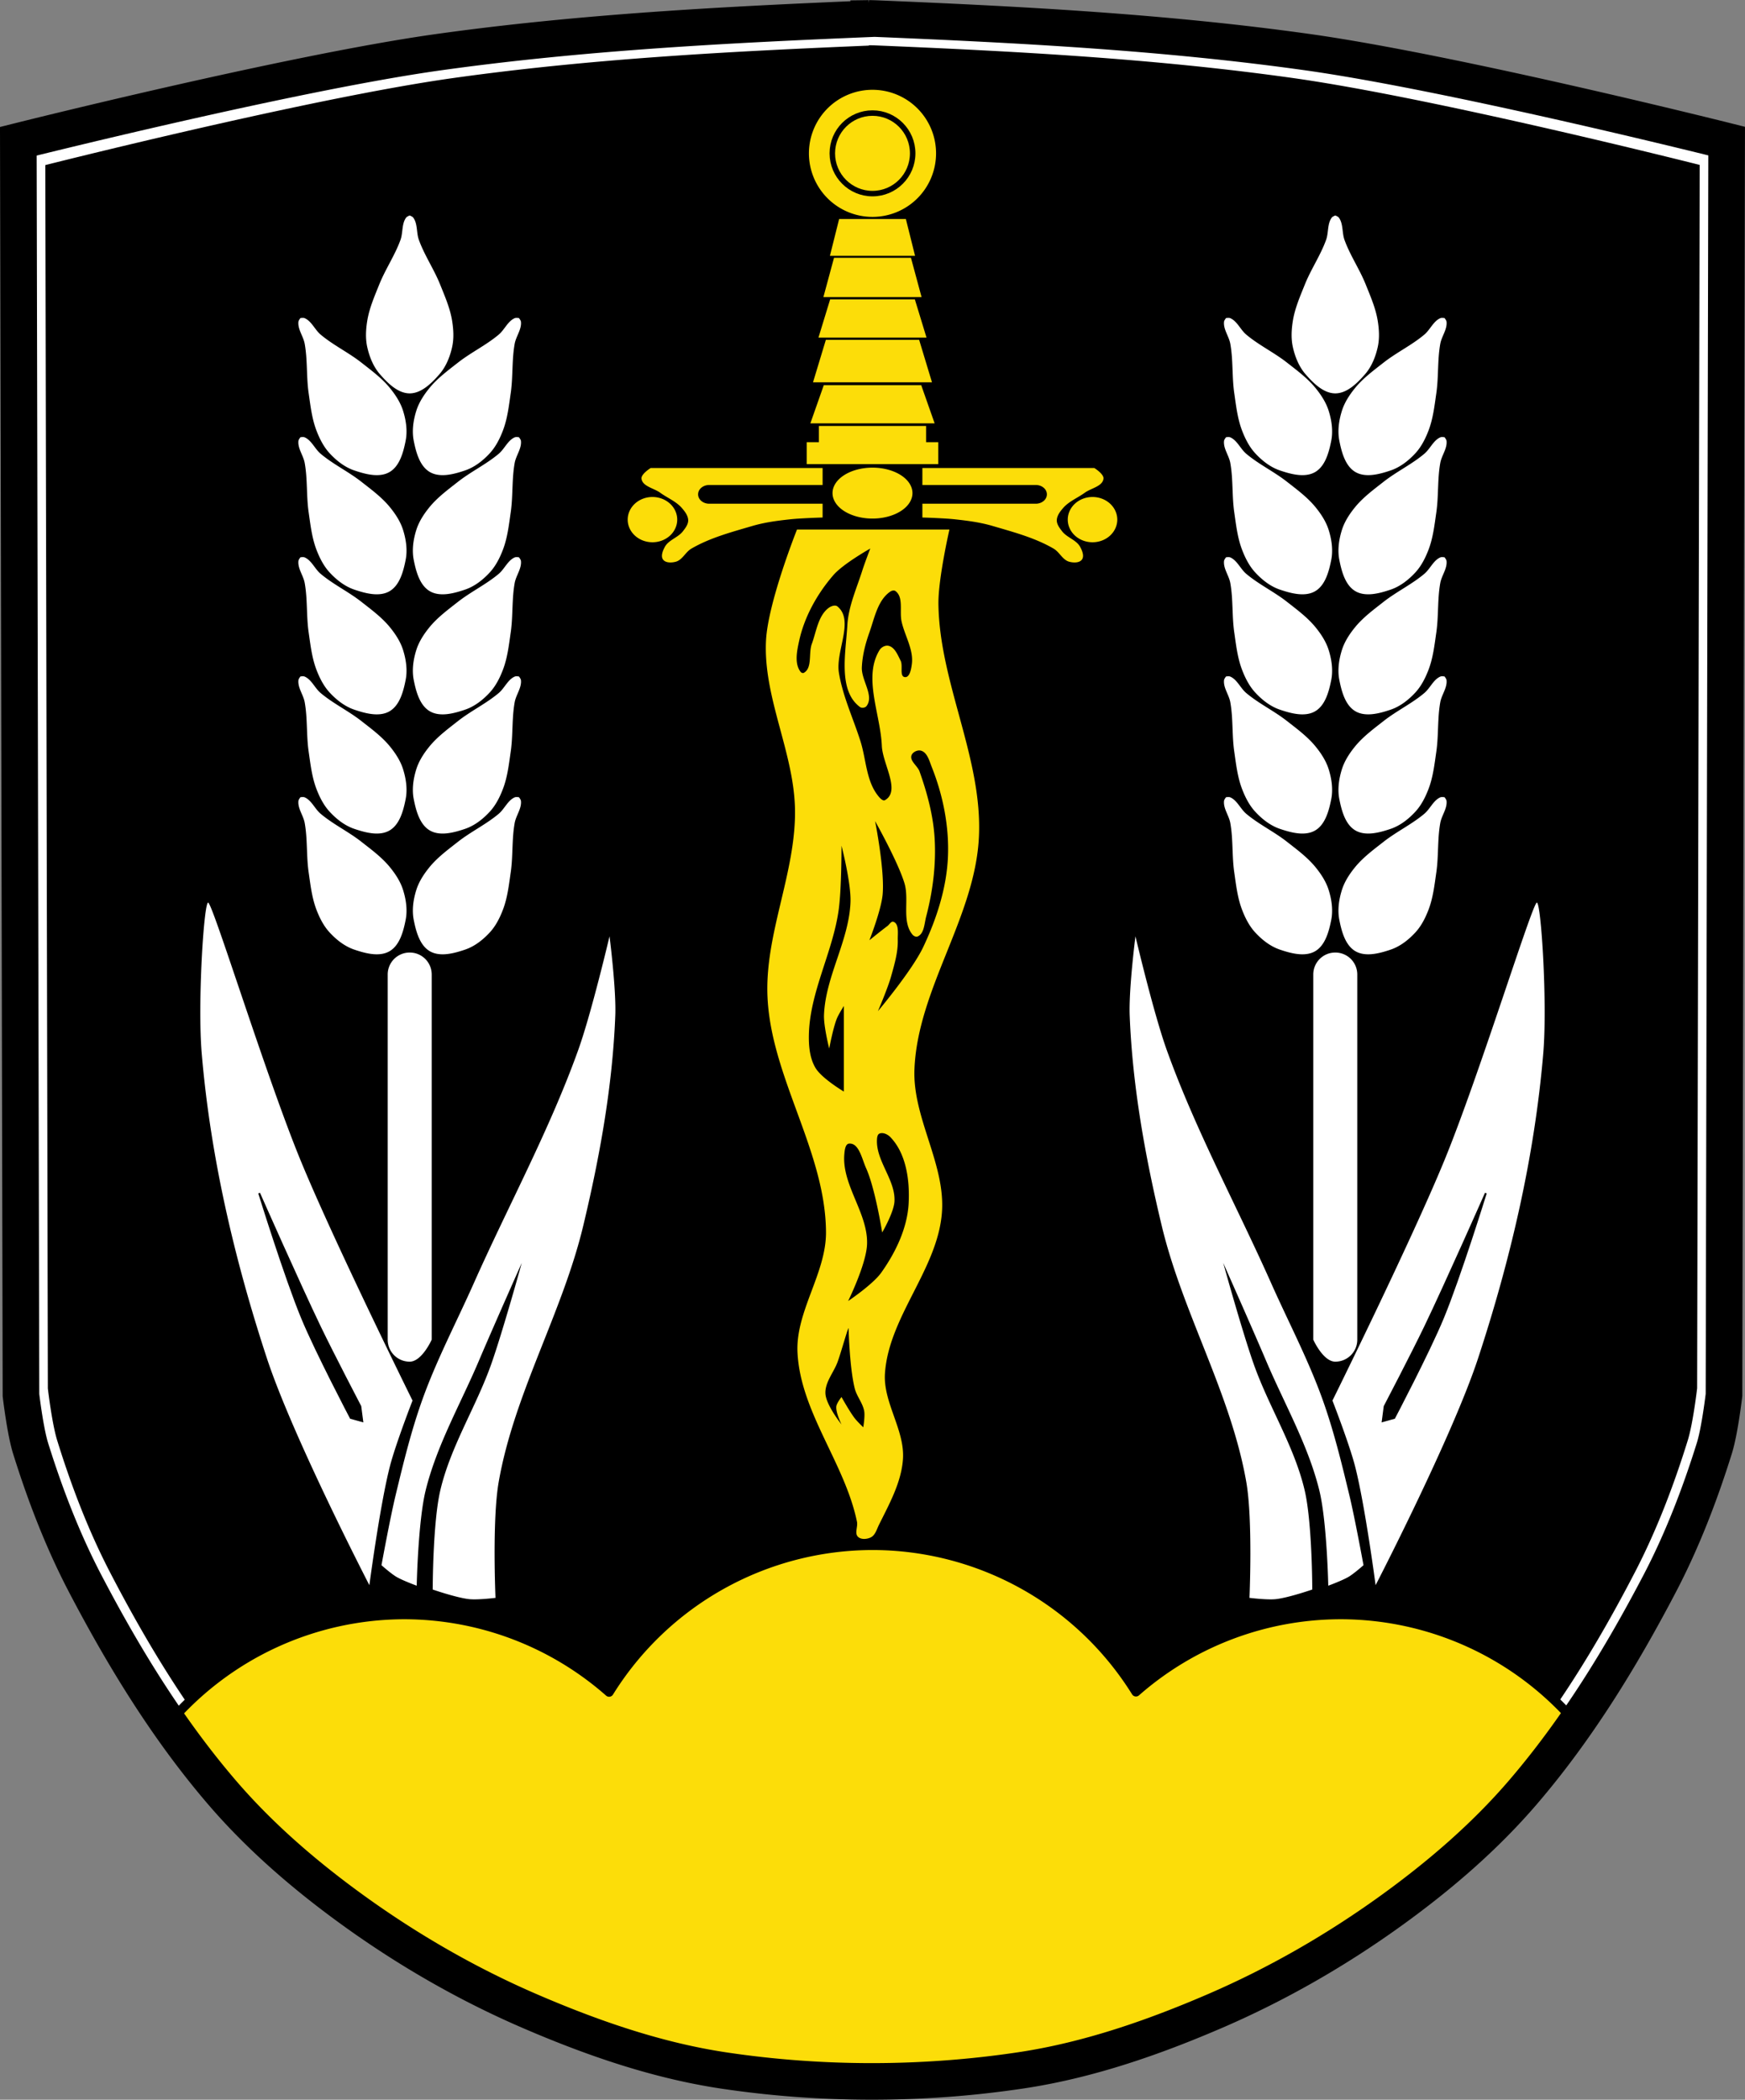 <svg xmlns="http://www.w3.org/2000/svg" height="1147.23" viewBox="0 0 953.281 1147.227" xmlns:xlink="http://www.w3.org/1999/xlink"><rect x="0" y="0" width="953.281" height="1147.227" fill="#808080" stroke="none"/><path d="m474.7 10.03-.107.002v.195c-78.51 3.261-157.21 7.36-235.05 18.248-80.67 11.283-229.53 48.664-229.53 48.664l1.445 685.06s2.281 19.536 5.256 29.07c7.852 25.17 17.549 50.44 29.881 74.01 21.09 40.33 45.18 79.67 74.838 114.19 20.98 24.418 45.774 45.67 71.885 64.5 29.857 21.534 62.14 40.12 95.93 54.715 34 14.687 69.61 27.06 106.24 32.537 53.5 7.993 108.8 7.928 162.29-.098 36.627-5.494 72.24-17.85 106.24-32.537 33.794-14.598 66.07-33.18 95.93-54.715 26.11-18.832 50.904-40.08 71.885-64.5 29.658-34.519 53.744-73.865 74.838-114.19 12.331-23.575 22.03-48.845 29.881-74.01 2.975-9.534 5.256-29.07 5.256-29.07l1.445-685.06s-148.86-37.38-229.53-48.664c-77.84-10.888-156.54-14.987-235.05-18.248l-.107-.002a113.69 113.69 0 0 0-3.873-.098" fill="#fff"/><path d="m474.76 24.721-.104.002v.191c-76.03 3.182-152.24 7.181-227.63 17.805-78.12 11.01-222.28 47.48-222.28 47.48l1.4 668.42s2.209 19.06 5.09 28.364c7.604 24.555 16.995 49.21 28.937 72.21 20.427 39.35 43.753 77.74 72.47 111.42 20.318 23.825 44.33 44.561 69.62 62.935 28.915 21.01 60.18 39.14 92.9 53.39 32.927 14.331 67.41 26.407 102.89 31.747 51.815 7.799 105.36 7.735 157.17-.096 35.471-5.361 69.959-17.416 102.89-31.747 32.727-14.244 63.988-32.375 92.9-53.39 25.287-18.375 49.3-39.11 69.62-62.935 28.722-33.68 52.05-72.07 72.47-111.42 11.942-23 21.333-47.659 28.937-72.21 2.881-9.303 5.09-28.364 5.09-28.364l1.4-668.42S784.37 53.63 706.25 42.623C630.87 32 554.66 28 478.62 24.819l-.104-.002a109.119 109.119 0 0 0-3.751-.095"/><g stroke="#000"><path d="M476.637 844.383a169.669 169.669 0 0 0-143.893 80.162 169.669 169.669 0 0 0-111.82-42.344A169.669 169.669 0 0 0 92.22 941.615c9.132 13.11 18.823 25.804 29.21 37.895 20.98 24.418 45.774 45.67 71.885 64.5 29.857 21.534 62.14 40.12 95.93 54.715 34 14.687 69.61 27.06 106.24 32.537 53.5 7.993 108.8 7.928 162.29-.098 36.627-5.494 72.24-17.85 106.24-32.537 33.794-14.598 66.07-33.18 95.93-54.715 26.11-18.832 50.904-40.08 71.885-64.5 10.404-12.11 20.11-24.821 29.25-37.951a169.669 169.669 0 0 0-128.731-59.26 169.669 169.669 0 0 0-111.78 42.205 169.669 169.669 0 0 0-143.933-80.023" fill="#fcdd09" stroke-linejoin="round" stroke-linecap="round" stroke-width="5"/><path d="m474.7 10.07-.107.002v.195c-78.51 3.261-157.21 7.36-235.05 18.248-80.67 11.283-229.53 48.664-229.53 48.664l1.445 685.06s2.281 19.536 5.256 29.07c7.852 25.17 17.549 50.44 29.881 74.01 21.09 40.33 45.18 79.67 74.838 114.19 20.98 24.418 45.774 45.67 71.885 64.5 29.857 21.534 62.14 40.12 95.93 54.715 34 14.687 69.61 27.06 106.24 32.537 53.5 7.993 108.8 7.928 162.29-.098 36.627-5.494 72.24-17.85 106.24-32.537 33.794-14.598 66.07-33.18 95.93-54.715 26.11-18.832 50.904-40.08 71.885-64.5 29.658-34.519 53.744-73.865 74.838-114.19 12.331-23.575 22.03-48.845 29.881-74.01 2.975-9.534 5.256-29.07 5.256-29.07l1.445-685.06s-148.86-37.38-229.53-48.664c-77.84-10.888-156.54-14.987-235.05-18.248l-.107-.002a113.69 113.69 0 0 0-3.873-.098z" fill="none" stroke-width="20"/></g><g transform="translate(139.97 83.49)" fill-rule="evenodd"><path d="M83.84 34.24s-1.485.557-1.934 1.16c-2.499 3.359-1.668 8.236-3.09 12.174-3.053 8.454-8.246 16-11.594 24.346-2.602 6.484-5.461 13.01-6.57 19.904-.757 4.706-1.034 9.646 0 14.299 1.188 5.344 3.352 10.755 6.955 14.877 4.233 4.842 9.8 10.436 16.232 10.436 6.432 0 11.997-5.593 16.23-10.436 3.603-4.122 5.769-9.533 6.957-14.877 1.034-4.653.757-9.593 0-14.299-1.109-6.898-3.968-13.421-6.57-19.904-3.348-8.342-8.541-15.891-11.594-24.346-1.422-3.938-.593-8.815-3.092-12.174-.448-.603-1.932-1.16-1.932-1.16m58.63 55.945a5.518 5.518 0 0 0-.561.008c-.244.017-.47.057-.643.131-3.845 1.658-5.568 6.295-8.77 8.992-6.875 5.791-15.15 9.727-22.22 15.273-5.498 4.311-11.238 8.527-15.65 13.943-3.01 3.695-5.723 7.833-7.156 12.379-1.647 5.221-2.481 10.991-1.424 16.363 1.241 6.311 3.26 13.937 8.828 17.16 5.569 3.22 13.189 1.163 19.277-.91 5.183-1.765 9.764-5.366 13.467-9.398 3.224-3.511 5.456-7.926 7.156-12.379 2.492-6.527 3.281-13.604 4.273-20.52 1.277-8.898.56-18.03 2.148-26.879.74-4.121 3.9-7.927 3.418-12.09-.087-.746-1.094-1.973-1.094-1.973s-.493-.083-1.049-.102m-117.44.008a8.947 8.947 0 0 0-.867.094s-1.01 1.227-1.094 1.973c-.482 4.159 2.678 7.965 3.418 12.09 1.588 8.847.871 17.981 2.148 26.879.993 6.915 1.781 13.993 4.273 20.52 1.7 4.453 3.932 8.868 7.156 12.379 3.703 4.03 8.284 7.634 13.467 9.398 6.089 2.073 13.709 4.13 19.277.91 5.568-3.219 7.587-10.845 8.828-17.16 1.057-5.372.223-11.142-1.424-16.363-1.434-4.546-4.146-8.684-7.156-12.379-4.412-5.417-10.153-9.632-15.65-13.943-7.07-5.547-15.348-9.482-22.22-15.273-3.202-2.697-4.925-7.335-8.77-8.992-.345-.149-.908-.159-1.385-.131m117.44 65.1a5.518 5.518 0 0 0-.561.008c-.244.018-.47.056-.643.131-3.845 1.658-5.568 6.295-8.77 8.992-6.875 5.791-15.15 9.727-22.22 15.273-5.498 4.311-11.238 8.527-15.65 13.943-3.01 3.695-5.723 7.833-7.156 12.379-1.647 5.221-2.481 10.991-1.424 16.363 1.241 6.311 3.26 13.937 8.828 17.16 5.569 3.22 13.189 1.163 19.277-.91 5.183-1.765 9.764-5.366 13.467-9.398 3.224-3.511 5.456-7.926 7.156-12.379 2.492-6.527 3.281-13.604 4.273-20.52 1.277-8.898.56-18.03 2.148-26.879.74-4.121 3.9-7.927 3.418-12.09-.087-.746-1.094-1.973-1.094-1.973s-.493-.083-1.049-.102m-117.44.008a8.947 8.947 0 0 0-.867.094s-1.01 1.227-1.094 1.973c-.482 4.159 2.678 7.965 3.418 12.09 1.588 8.847.871 17.981 2.148 26.879.993 6.915 1.781 13.993 4.273 20.52 1.7 4.453 3.932 8.868 7.156 12.379 3.703 4.03 8.284 7.634 13.467 9.398 6.089 2.073 13.709 4.13 19.277.91 5.568-3.219 7.587-10.845 8.828-17.16 1.057-5.372.223-11.142-1.424-16.363-1.434-4.546-4.146-8.684-7.156-12.379-4.412-5.417-10.153-9.632-15.65-13.943-7.07-5.547-15.348-9.482-22.22-15.273-3.202-2.697-4.925-7.335-8.77-8.992-.345-.149-.908-.159-1.385-.131m117.44 65.6a10.489 10.489 0 0 0-.561.001c-.244.018-.47.056-.643.131-3.845 1.658-5.568 6.295-8.77 8.992-6.875 5.791-15.15 9.727-22.22 15.273-5.498 4.311-11.238 8.527-15.65 13.943-3.01 3.695-5.723 7.833-7.156 12.379-1.647 5.221-2.481 10.991-1.424 16.363 1.241 6.311 3.26 13.937 8.828 17.16 5.569 3.22 13.189 1.163 19.277-.91 5.183-1.765 9.764-5.366 13.467-9.398 3.224-3.511 5.456-7.926 7.156-12.379 2.492-6.527 3.281-13.604 4.273-20.52 1.277-8.898.56-18.03 2.148-26.879.74-4.121 3.9-7.927 3.418-12.09-.087-.746-1.094-1.973-1.094-1.973s-.493-.083-1.049-.102v-.002m-117.44.008v.002a9.373 9.373 0 0 0-.867.092s-1.01 1.227-1.094 1.973c-.482 4.159 2.678 7.965 3.418 12.09 1.588 8.847.871 17.981 2.148 26.879.993 6.915 1.781 13.993 4.273 20.52 1.7 4.453 3.932 8.868 7.156 12.379 3.703 4.03 8.284 7.634 13.467 9.398 6.089 2.073 13.709 4.13 19.277.91 5.568-3.219 7.587-10.845 8.828-17.16 1.057-5.372.223-11.142-1.424-16.363-1.434-4.546-4.146-8.684-7.156-12.379-4.412-5.417-10.153-9.632-15.65-13.943-7.07-5.547-15.348-9.482-22.22-15.273-3.202-2.697-4.925-7.335-8.77-8.992-.345-.149-.908-.159-1.385-.131m117.44 65.11a5.518 5.518 0 0 0-.561.008c-.244.017-.47.057-.643.131-3.845 1.658-5.568 6.295-8.77 8.992-6.875 5.791-15.15 9.727-22.22 15.273-5.498 4.311-11.238 8.527-15.65 13.943-3.01 3.695-5.723 7.833-7.156 12.379-1.647 5.221-2.481 10.991-1.424 16.363 1.241 6.311 3.26 13.937 8.828 17.16 5.569 3.22 13.189 1.163 19.277-.91 5.183-1.765 9.764-5.366 13.467-9.398 3.224-3.511 5.456-7.926 7.156-12.379 2.492-6.527 3.281-13.604 4.273-20.52 1.277-8.898.56-18.03 2.148-26.879.74-4.121 3.9-7.927 3.418-12.09-.087-.746-1.094-1.973-1.094-1.973s-.493-.083-1.049-.102m-116.7.006a5.739 5.739 0 0 0-.742.002 8.947 8.947 0 0 0-.867.094s-1.01 1.227-1.094 1.973c-.482 4.159 2.678 7.965 3.418 12.09 1.588 8.847.871 17.981 2.148 26.879.993 6.915 1.781 13.993 4.273 20.52 1.7 4.453 3.932 8.868 7.156 12.379 3.703 4.03 8.284 7.634 13.467 9.398 6.089 2.073 13.709 4.13 19.277.91 5.568-3.219 7.587-10.845 8.828-17.16 1.057-5.372.223-11.142-1.424-16.363-1.434-4.546-4.146-8.684-7.156-12.379-4.412-5.417-10.153-9.632-15.65-13.943-7.07-5.547-15.348-9.482-22.22-15.273-3.202-2.697-4.925-7.335-8.77-8.992a2.074 2.074 0 0 0-.643-.133m116.7 65.982a10.489 10.489 0 0 0-.561.001c-.244.017-.47.057-.643.131-3.845 1.658-5.568 6.295-8.77 8.992-6.875 5.791-15.15 9.727-22.22 15.273-5.498 4.311-11.238 8.527-15.65 13.943-3.01 3.695-5.723 7.833-7.156 12.379-1.647 5.221-2.481 10.991-1.424 16.363 1.241 6.311 3.26 13.937 8.828 17.16 5.569 3.22 13.189 1.163 19.277-.91 5.183-1.765 9.764-5.366 13.467-9.398 3.224-3.511 5.456-7.926 7.156-12.379 2.492-6.527 3.281-13.604 4.273-20.52 1.277-8.898.56-18.03 2.148-26.879.74-4.121 3.9-7.927 3.418-12.09-.087-.746-1.094-1.973-1.094-1.973s-.493-.083-1.049-.102v-.002m-116.7.008a5.739 5.739 0 0 0-.742.002 8.947 8.947 0 0 0-.867.094s-1.01 1.226-1.094 1.973c-.482 4.159 2.678 7.965 3.418 12.09 1.588 8.847.871 17.981 2.148 26.879.993 6.915 1.781 13.993 4.273 20.52 1.7 4.453 3.932 8.868 7.156 12.379 3.703 4.03 8.284 7.634 13.467 9.398 6.089 2.073 13.709 4.13 19.277.91 5.568-3.219 7.587-10.845 8.828-17.16 1.057-5.372.223-11.142-1.424-16.363-1.434-4.546-4.146-8.684-7.156-12.379-4.412-5.417-10.153-9.632-15.65-13.943-7.07-5.547-15.348-9.482-22.22-15.273-3.202-2.697-4.925-7.335-8.77-8.992a2.074 2.074 0 0 0-.643-.133m-52.07 57.67c-2.319.386-5.785 54.949-3.479 82.31 4.766 56.54 17.855 112.57 35.555 166.48 14.161 43.13 56.04 124.14 56.04 124.14s5.751-43.653 11.209-64.926c3.149-12.272 12.365-35.939 12.365-35.939s-42.727-86.45-61.06-131.01c-19.01-46.2-48.31-141.44-50.625-141.06m219.31 18.381s-9.867 42.02-17.15 62.29c-15.726 43.784-38.13 84.87-57.04 127.38-9.383 21.09-20.2 41.613-27.996 63.34-6.138 17.1-10.447 34.824-14.697 52.49-3.034 12.611-7.699 38.14-7.699 38.14s5.124 4.552 8.05 6.299c3.498 2.089 11.199 4.898 11.199 4.898s.719-35.19 4.898-52.14c6.099-24.734 19.09-47.24 29.04-70.69 7.611-17.935 23.447-53.54 23.447-53.54s-10.222 36.961-16.573 55.04c-8.255 23.498-22.267 45.05-27.937 69.3-4.12 17.622-4.132 54.13-4.132 54.13s13.11 4.534 19.947 5.25c4.762.498 14.348-.701 14.348-.701s-1.891-42.533 1.748-63.34c8.466-48.4 34.752-92.2 46.19-139.98 9.01-37.638 15.973-76.11 17.498-114.78.571-14.491-3.15-43.39-3.15-43.39zm-109.17 8.9a11.993 11.993 0 0 0-12.02 12.02v199.49c0 6.661 5.362 12.02 12.02 12.02 6.661 0 12.02-12.02 12.02-12.02v-199.49c0-6.661-5.362-12.02-12.02-12.02" fill="#fff" id="a"/><path d="m57.939 692.98-6.299-1.75s-18.86-35.886-26.595-54.59C15.853 614.41 1.599 568.4 1.599 568.4s21.636 49 33.24 73.14c7.03 14.62 22.05 43.39 22.05 43.39z" stroke="#000" id="b"/></g><g transform="matrix(-1 0 0 1 813.3 83.49)"><use xlink:href="#a"/><use xlink:href="#b"/></g><g fill="#fcdd09" transform="translate(138.75 83.49)"><path d="M337.886-34.432A34.722 34.722 0 0 0 303.165.29a34.722 34.722 0 0 0 34.72 34.723A34.722 34.722 0 0 0 372.609.289a34.722 34.722 0 0 0-34.722-34.72M319.66 36.17l-5.03 20.1h46.508l-5.02-20.1H319.66M316.86 57.37l-5.795 21.459h53.631l-5.793-21.459h-42.051M314.75 80.08l-6.379 20.875h59.027l-6.375-20.875H314.748M312.41 102.19l-7.02 23.21h65.001l-7.02-23.21h-50.955M311.28 126.94l-7.336 20.873h67.888l-7.334-20.873H311.28M308.61 149.24v8.859h-6.666v11.979h71.881v-11.979h-6.666v-8.859h-58.55M337.886 172.012a21.835 13.912 0 0 0-21.834 13.912 21.835 13.912 0 0 0 21.834 13.912 21.835 13.912 0 0 0 21.836-13.912 21.835 13.912 0 0 0-21.836-13.912M216.72 172.21s-5.29 3.254-5.02 5.797c.449 4.253 6.785 5.208 10.24 7.729 3.883 2.833 8.632 4.682 11.787 8.309 1.664 1.913 3.448 4.229 3.479 6.764.027 2.218-1.548 4.231-2.898 5.99-2.642 3.441-7.781 4.691-9.855 8.502-1.119 2.056-2.355 5.069-.969 6.955 1.392 1.894 4.69 1.78 6.957 1.16 3.572-.977 5.303-5.286 8.502-7.15 10.213-5.952 21.898-9.03 33.24-12.365 6.896-2.031 13.721-2.894 20.867-3.672 5.763-.627 17.584-.967 17.584-.967v-7.535h-61.928c-3.372 0-6.088-2.284-6.088-5.121 0-2.837 2.716-5.119 6.088-5.119h61.928v-9.275h-93.91M365.14 172.21v9.275h61.932c3.372 0 6.084 2.282 6.084 5.119 0 2.837-2.712 5.121-6.084 5.121H365.14v7.535s11.823.34 17.586.967c7.147.777 13.969 1.641 20.865 3.672 11.339 3.34 23.02 6.413 33.24 12.365 3.199 1.865 4.93 6.173 8.502 7.15 2.267.62 5.567.734 6.959-1.16 1.386-1.886.152-4.899-.967-6.955-2.074-3.811-7.213-5.061-9.855-8.502-1.351-1.759-2.927-3.772-2.9-5.99.031-2.535 1.817-4.851 3.48-6.764 3.155-3.627 7.902-5.476 11.785-8.309 3.455-2.521 9.792-3.475 10.24-7.729.268-2.543-5.02-5.797-5.02-5.797h-93.91"/><path d="M217.685 188.049a13.526 12.367 0 0 0-13.526 12.367 13.526 12.367 0 0 0 13.526 12.367 13.526 12.367 0 0 0 13.527-12.367 13.526 12.367 0 0 0-13.527-12.367M458.087 188.049a13.526 12.367 0 0 0-13.527 12.367 13.526 12.367 0 0 0 13.527 12.367 13.526 12.367 0 0 0 13.525-12.367 13.526 12.367 0 0 0-13.525-12.367"/><ellipse cx="337.89" cy=".29" rx="21.95" ry="22" stroke="#000" stroke-linejoin="round" stroke-linecap="round" stroke-width="3"/><path d="M296.65 205.82s-15.842 39.657-16.926 60.6c-1.622 31.344 15.468 61.43 15.834 92.82.402 34.486-16.718 67.925-15.01 102.37 2.173 43.931 31.65 84.05 31.939 128.03.149 22.623-16.773 43.47-15.561 66.06 1.747 32.56 25.925 60.33 32.484 92.27.55 2.68-1.415 6.282.547 8.189 1.698 1.65 4.999 1.368 7.098.271 2.394-1.251 3.167-4.404 4.367-6.824 5.639-11.374 12.185-23.1 13.1-35.762 1.157-15.949-10.896-30.998-9.826-46.953 2.08-31.01 28.776-56.908 31.12-87.9 2-26.515-16.1-51.779-15.01-78.35 1.792-43.787 33.04-82.9 35.21-126.67 2.143-43.08-21.569-84.36-22.11-127.48-.172-13.704 6.01-40.676 6.01-40.676h-83.26m40.01 10.412s-3.056 7.946-4.342 12c-3.121 9.843-7.586 19.572-8.174 29.881-.858 15.05-5.213 35.715 6.896 44.691.967.717 2.841.443 3.574-.512 4.332-5.646-2.884-14.09-2.553-21.2.3-6.438 1.919-12.828 4.086-18.898 2.828-7.924 4.521-17.763 11.492-22.475.779-.527 2.055-.818 2.809-.256 4.522 3.376 2.104 11.09 3.32 16.602 1.718 7.782 6.631 15.333 5.619 23.24-.343 2.682-1.147 7.476-3.832 7.152-3.054-.368-.912-6.192-2.297-8.939-1.58-3.134-3.218-7.395-6.641-8.172-1.745-.396-3.912.775-4.852 2.299-9.165 14.863.474 34.925 1.221 52.37.423 9.879 10.339 24.547 1.844 29.607-1.38.822-3.101-1.286-4.086-2.555-6.359-8.185-6.317-19.745-9.449-29.625-3.938-12.422-9.631-24.427-11.748-37.29-1.964-11.93 8.509-28.509-.766-36.27-1.256-1.051-3.545-.217-4.854.768-5.782 4.35-6.69 12.875-9.193 19.664-1.891 5.128.412 13.14-4.359 15.807-.526.294-1.365-.03-1.738-.504-3.53-4.479-2.025-11.521-.797-17.09 2.893-13.13 9.849-25.589 18.643-35.754 5.426-6.272 20.18-14.557 20.18-14.557m26.963 110.32c.253.001.498.045.73.107 3.483.937 4.608 5.692 5.941 9.04 6.178 15.522 9.556 32.655 8.785 49.34-.779 16.863-6.221 33.567-13.436 48.828-6.127 12.961-24.801 35.13-24.801 35.13s5.412-12.552 7.234-19.12c1.803-6.494 3.795-13.155 3.617-19.893-.089-3.362.814-8.614-2.326-9.818-1.271-.488-2.263 1.516-3.357 2.326-3.352 2.48-9.818 7.75-9.818 7.75s6.461-16.399 7.234-25.06c1.194-13.366-4.133-40.04-4.133-40.04s12.349 21.914 16.02 33.844c2.793 9.08-1.645 20.823 4.391 28.16.64.778 1.917 1.434 2.842 1.033 3.611-1.563 3.65-7.05 4.65-10.852 3.613-13.741 5.437-28.18 4.65-42.37-.699-12.6-4.04-25.05-8.268-36.943-1.098-3.084-5.426-5.678-4.391-8.783.533-1.598 2.665-2.761 4.436-2.691m-42.672 52.04s5.281 20.373 4.908 30.744c-.759 21.13-13.659 40.62-14.467 61.744-.236 6.183 2.842 18.344 2.842 18.344s2.067-11.07 4.133-16.275c.981-2.472 3.875-6.977 3.875-6.977v46.762s-12.05-7.143-15.5-12.918c-3.107-5.206-3.718-11.764-3.617-17.826.39-23.453 13.03-45.23 16.275-68.46 1.621-11.61 1.551-35.14 1.551-35.14m22.18 157.04c1.596.037 3.341.995 4.426 2.105 8.744 8.954 10.727 23.67 10.08 36.17-.708 13.59-7.088 26.895-14.984 37.979-4.607 6.466-18.08 15.5-18.08 15.5s9.923-20.12 10.334-31c.64-16.947-13.928-32.453-12.4-49.34.187-2.073.509-5.498 2.582-5.684 5.425-.487 7.05 8.472 9.301 13.434 4.98 10.997 8.785 35.13 8.785 35.13s6.411-10.95 6.717-17.05c.586-11.708-10.259-22.14-9.559-33.844.067-1.118.278-2.622 1.291-3.1a3.346 3.346 0 0 1 1.516-.297m-18.352 106.58c.029-.004.043.047.043.16 0 1.808.656 22.15 3.359 32.811 1.101 4.341 4.417 7.985 5.166 12.4.49 2.892-.516 8.783-.516 8.783s-3.273-3.124-4.65-4.908c-2.789-3.613-7.234-11.625-7.234-11.625s-2.625 3.212-2.842 5.166c-.376 3.386 2.842 9.816 2.842 9.816s-8.415-10.485-8.783-16.791c-.366-6.259 4.618-11.661 6.717-17.568 1.991-5.605 5.471-18.18 5.898-18.244" fill-rule="evenodd"/></g></svg>